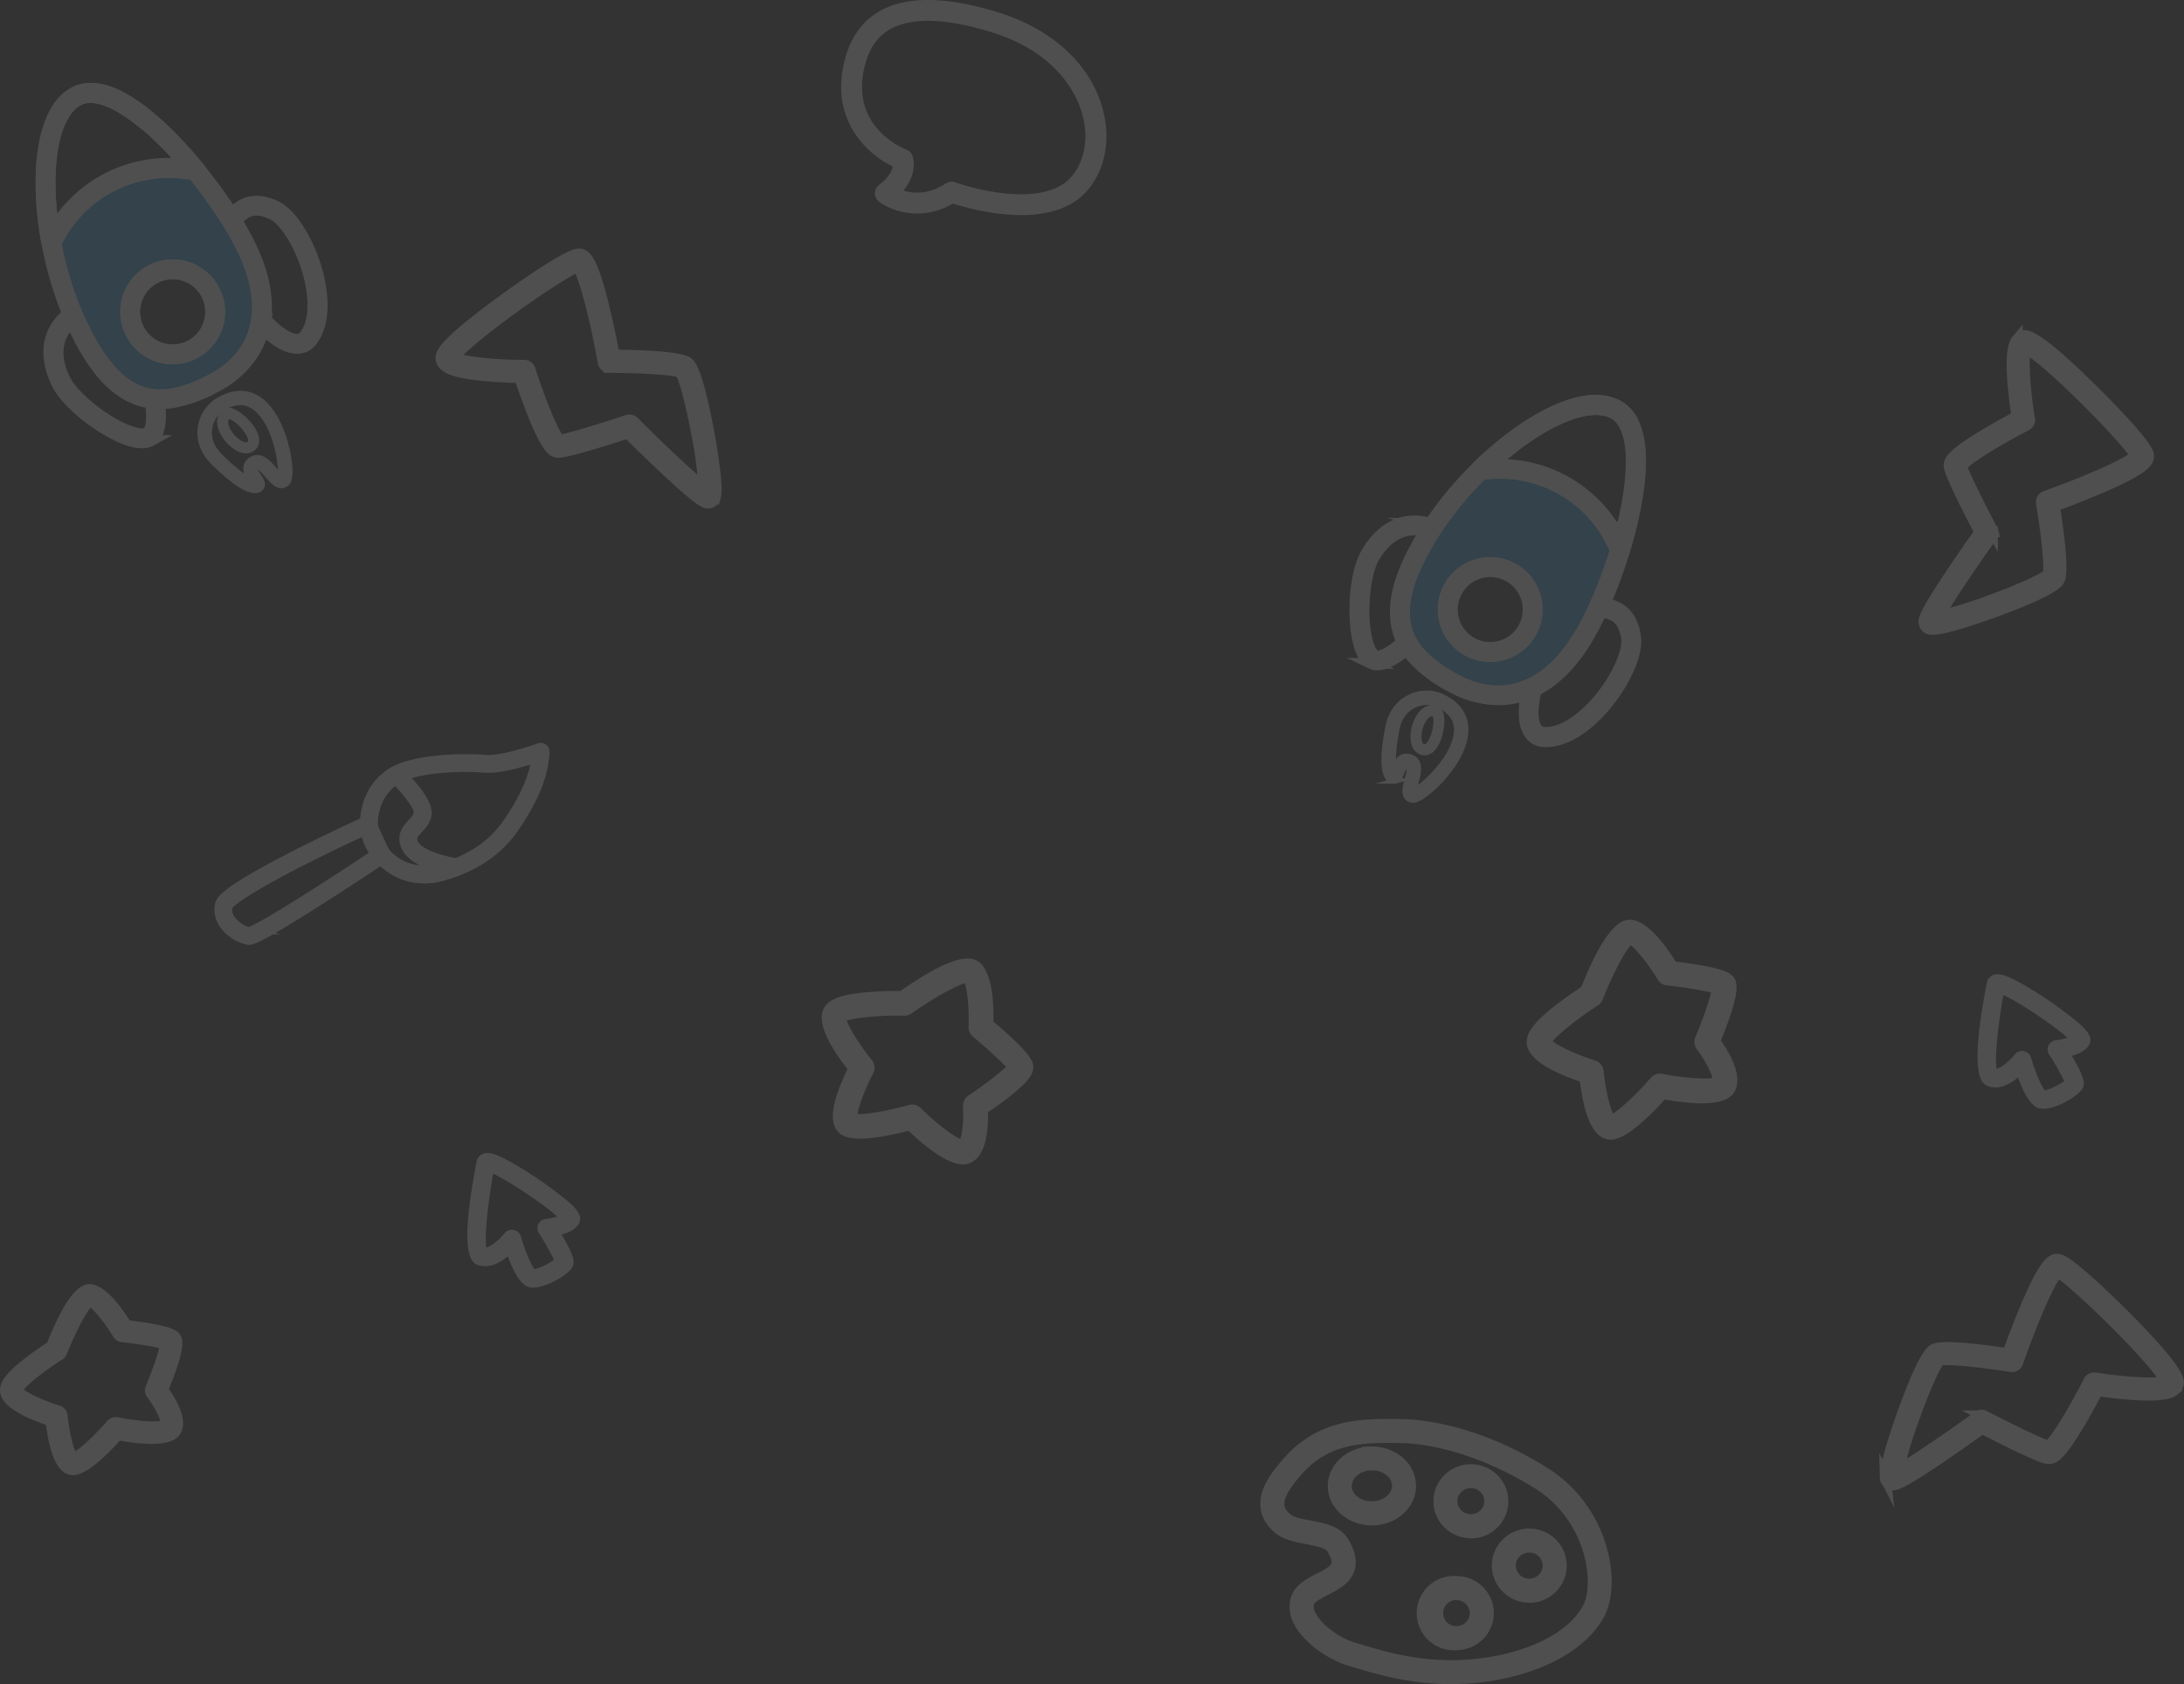 <svg xmlns="http://www.w3.org/2000/svg" width="793.95" height="612.33" viewBox="0 0 793.95 612.33"><rect x="0" y="0" width="793.95" height="612.33" fill="#333333" stroke="none"/><title>bg</title><g style="opacity:.14"><path d="M140.46,311.11a1.72,1.72,0,0,1-.73,1.12c-.11.07-11.42,7.63-23,15C92.8,342.52,91.13,342.22,90,342c-4.43-.81-11.7-5.83-10.4-12.93.28-1.52.86-4.69,27.51-18.29,12.84-6.55,25.7-12.42,25.83-12.48a1.71,1.71,0,0,1,2.26.83l5.1,10.93A1.75,1.75,0,0,1,140.46,311.11Zm-50,27.51c3.33-.69,25.89-14.93,46.11-28.42l-3.76-8.06C102.76,315.93,83.91,327,83,329.74,82.09,334.66,87.92,338.05,90.49,338.62Z" style="fill:#fff;stroke:#fff;stroke-miterlimit:10;stroke-width:3px"/><path d="M197.75,278.07c-1.27,6.94-4.64,14.27-10.4,22.7-6.13,9-14.89,14.87-26.77,18-10.3,2.73-19.89-1.13-25.66-10.32-2.57-4.08-3.2-9.59-1.71-15.11a20.74,20.74,0,0,1,10-13.18c9.77-5.15,28.83-4.6,33-4.19,6.36.63,19.63-4.22,19.76-4.27a1.71,1.71,0,0,1,2.3,1.69A34.14,34.14,0,0,1,197.75,278.07Zm-61.6,17.8a15.16,15.16,0,0,0,1.66,10.78c5,8,13,11.19,21.89,8.83,11.06-2.93,19.18-8.37,24.82-16.64,5.95-8.71,9.21-16.11,10.12-23-4.38,1.45-13.38,4.12-18.75,3.59s-22.72-.61-31.09,3.81a17.36,17.36,0,0,0-8.29,11Q136.3,295.06,136.15,295.87Z" style="fill:#fff;stroke:#fff;stroke-miterlimit:10;stroke-width:3px"/><path d="M167.7,315.55a1.71,1.71,0,0,1-1.07,1.29,59.41,59.41,0,0,1-6,2c-10.3,2.73-19.89-1.13-25.66-10.32-2.57-4.08-3.2-9.59-1.71-15.11a20.74,20.74,0,0,1,10-13.18,1.7,1.7,0,0,1,2,.27c1.74,1.65,10.45,10.16,10.16,15.28-.14,2.5-1.71,4.19-3.1,5.69-2,2.1-2.77,3.12-1.6,5.37,2.12,4.06,12.23,6.3,15.61,6.76a1.71,1.71,0,0,1,1.47,1.5A1.67,1.67,0,0,1,167.7,315.55Zm-31.55-19.68a15.16,15.16,0,0,0,1.66,10.78c4.94,7.86,12.77,11.1,21.53,8.92-4.43-1.25-9.79-3.48-11.73-7.2-2.34-4.48.24-7.26,2.12-9.28,1.14-1.23,2.12-2.28,2.19-3.55.14-2.42-4.43-8-8.18-11.72a17.8,17.8,0,0,0-7.23,10.43Q136.3,295.06,136.15,295.87Z" style="fill:#fff;stroke:#fff;stroke-miterlimit:10;stroke-width:3px"/><path d="M257.52,182.88c-1.22,0-2.72,0-17-13.49-5.22-4.93-10.27-9.91-12.33-11.95-5.6,1.85-21.65,7-25.16,7-2,0-4.25-1.15-9.69-15-1.91-4.88-3.61-9.82-4.42-12.22-2.23,0-6.52-.15-11.07-.51-12.27-1-15.3-2.76-16.57-4.23a3.63,3.63,0,0,1-.9-2.92h0c.43-3.05,8.31-10.13,23.42-21.07,3.73-2.69,22.52-16.14,26.59-16.14,2.37,0,4.87,1.53,9.32,20.08,1.62,6.75,3,13.56,3.55,16.71,7.11.05,23,.39,26.53,2.52.83.5,3.34,2,7.5,23.56.41,2.14,4,21,2.77,25.45A2.7,2.7,0,0,1,257.52,182.88Zm-28.7-30.17a2.21,2.21,0,0,1,1.56.64c9.76,9.77,20.81,20.19,25.55,23.85a153.45,153.45,0,0,0-2.75-20.1c-2.59-13.69-4.87-20.47-5.78-21.71-2.37-1.12-15.15-1.82-25.94-1.82a2.2,2.2,0,0,1-2.17-1.81c-3-16.88-7.07-32-9.23-34.84-2.53,1-11.37,6.3-23.54,15.1C172.79,122,166.39,127.88,165,129.9c2.48,1.6,13.7,2.92,25.56,2.94a2.2,2.2,0,0,1,2.09,1.52c4.54,14,9,24,10.8,25.68,3.15-.36,16.06-4.35,24.67-7.22A2.09,2.09,0,0,1,228.82,152.71Z" style="fill:#fff;stroke:#fff;stroke-miterlimit:10;stroke-width:4px"/><path d="M699.49,226.59c-.2-1.2-.45-2.68,10.5-19,4-6,8.09-11.76,9.76-14.12-2.74-5.23-10.51-20.2-11.09-23.66-.33-2,.44-4.39,13.22-12,4.5-2.69,9.09-5.18,11.33-6.37-.33-2.21-.92-6.46-1.32-11-1.08-12.26.2-15.55,1.44-17a3.61,3.61,0,0,1,2.73-1.37h0c3.08-.07,11.37,6.53,24.64,19.64,3.27,3.23,19.63,19.55,20.3,23.56.39,2.34-.71,5.06-18.28,12.5-6.38,2.71-12.88,5.15-15.89,6.26,1.12,7,3.4,22.73,1.88,26.58-.35.89-1.42,3.62-22,11.27-2,.76-20.07,7.41-24.64,6.92A2.68,2.68,0,0,1,699.49,226.59Zm25-33.28a2.27,2.27,0,0,1-.38,1.65c-8,11.24-16.49,23.85-19.32,29.13a153,153,0,0,0,19.38-6c13.07-4.81,19.38-8.18,20.46-9.27.71-2.54-.71-15.25-2.48-25.9a2.2,2.2,0,0,1,1.43-2.44c16.15-5.77,30.41-12.24,32.84-14.83-1.37-2.34-8.08-10.18-18.77-20.74-12-11.9-18.95-17.24-21.18-18.28-1.17,2.71-.62,14,1.31,25.69a2.19,2.19,0,0,1-1.16,2.32c-13.06,6.79-22.15,12.85-23.54,14.88.87,3.05,6.93,15.12,11.18,23.14A2.42,2.42,0,0,1,724.52,193.31Z" style="fill:#fff;stroke:#fff;stroke-miterlimit:10;stroke-width:4px"/><path d="M687.63,539.84c1.2.19,2.68.43,18.89-10.62,5.93-4.05,11.7-8.17,14.06-9.86,5.24,2.71,20.26,10.38,23.73,10.93,2,.32,4.38-.46,11.94-13.29,2.67-4.52,5.12-9.12,6.3-11.37,2.21.32,6.47.88,11,1.25,12.26,1,15.54-.3,17-1.55a3.66,3.66,0,0,0,1.35-2.74h0c0-3.08-6.61-11.32-19.8-24.51-3.25-3.25-19.68-19.51-23.69-20.15-2.35-.38-5.05.74-12.39,18.36-2.66,6.4-5.06,12.91-6.15,15.93-7-1.08-22.75-3.25-26.59-1.71-.89.36-3.61,1.45-11.13,22.07-.75,2-7.27,20.12-6.76,24.69A2.68,2.68,0,0,0,687.63,539.84Zm33.11-25.25a2.24,2.24,0,0,0-1.64.39c-11.19,8.1-23.74,16.64-29,19.51A151,151,0,0,1,696,515.08c4.72-13.11,8-19.44,9.14-20.53,2.53-.73,15.25.61,25.9,2.32a2.21,2.21,0,0,0,2.44-1.45c5.67-16.19,12-30.49,14.62-32.94,2.35,1.36,10.23,8,20.85,18.63,12,12,17.37,18.85,18.42,21.07-2.7,1.19-14,.71-25.7-1.15a2.22,2.22,0,0,0-2.31,1.18c-6.7,13.1-12.7,22.23-14.72,23.64-3.06-.85-15.17-6.84-23.22-11A2.05,2.05,0,0,0,720.74,514.59Z" style="fill:#fff;stroke:#fff;stroke-miterlimit:10;stroke-width:4px"/><path d="M527.48,610.83c-14.77,0-26.43-3.49-33.94-5.74l-2.7-.8c-6.51-1.88-15.36-7.51-18.95-14.23a11.37,11.37,0,0,1-1.16-8.87c1.25-3.92,5.18-5.93,8.66-7.7,2.74-1.4,5.58-2.85,6.09-4.72.44-1.64-.73-4-1.8-5.66s-5.08-2.49-8.59-3.16c-3.86-.73-7.87-1.49-10.55-3.73h0c-3-2.51-4.64-5.42-4.86-8.65-.33-4.83,2.3-9.93,8.8-17.05,12.23-13.41,27.6-13.21,39.94-13.07h.89c5.91.07,27.19,1.55,52.78,17.78,21.25,13.48,26,40.14,19.75,51.86-6.38,12-23.34,20.91-44.28,23.18A93.3,93.3,0,0,1,527.48,610.83Zm-23.15-87.68c-10.73,0-22.3,1-31.62,11.23-5.2,5.7-7.52,9.77-7.31,12.8.11,1.64,1,3.16,2.81,4.65h0c1.54,1.28,4.8,1.9,8,2.5,4.88.92,9.92,1.88,12.36,5.7s3.3,7.27,2.48,10.25c-1.17,4.31-5.34,6.43-9,8.31-2.6,1.33-5.28,2.7-5.8,4.34a5.74,5.74,0,0,0,.75,4.43c2.46,4.61,9.27,9.63,15.49,11.43.86.24,1.77.52,2.75.81,9.3,2.78,23.35,7,41.77,5,19.07-2.07,34.33-9.8,39.83-20.17,4.62-8.73,1.39-32.19-17.76-44.34-19.32-12.25-38.38-16.76-49.78-16.89h-.89C507,523.16,505.68,523.15,504.33,523.15Z" style="fill:#fff;stroke:#fff;stroke-miterlimit:10;stroke-width:3px"/><path d="M498.68,553.12c-7.92,0-14.4-5.64-14.49-12.67s6.36-12.94,14.38-13a15.48,15.48,0,0,1,10.16,3.49,12.11,12.11,0,0,1,4.54,9.19c.09,7.08-6.36,12.93-14.38,13Zm.1-20h-.14c-4.86.06-8.78,3.31-8.73,7.24s4,7,8.77,7h.14c4.86-.07,8.77-3.31,8.72-7.24a6.42,6.42,0,0,0-2.48-4.86A9.74,9.74,0,0,0,498.78,533.14Z" style="fill:#fff;stroke:#fff;stroke-miterlimit:10;stroke-width:3px"/><path d="M534.7,557.78A12,12,0,0,1,522.6,546a11.81,11.81,0,0,1,3.45-8.52,12.21,12.21,0,0,1,17.09-.22,11.88,11.88,0,0,1,.22,17,12.11,12.11,0,0,1-8.5,3.6Zm0-18.21h-.08a6.37,6.37,0,0,0-4.51,1.9,6.13,6.13,0,0,0-1.8,4.42,6.33,6.33,0,0,0,6.38,6.16h.08a6.42,6.42,0,0,0,4.51-1.9,6.13,6.13,0,0,0,1.8-4.42h0a6.16,6.16,0,0,0-1.91-4.38A6.43,6.43,0,0,0,534.71,539.57Z" style="fill:#fff;stroke:#fff;stroke-miterlimit:10;stroke-width:3px"/><path d="M555.93,581.22a12.05,12.05,0,0,1-12.1-11.82,11.81,11.81,0,0,1,3.45-8.52,12.12,12.12,0,0,1,8.51-3.6h.15a12.14,12.14,0,0,1,8.44,3.38,11.89,11.89,0,0,1,.21,17,12.11,12.11,0,0,1-8.5,3.6Zm0-18.21h-.08a6.41,6.41,0,0,0-4.51,1.9,6.08,6.08,0,0,0-1.79,4.42,6.31,6.31,0,0,0,6.37,6.16H556a6.42,6.42,0,0,0,4.51-1.9,6.13,6.13,0,0,0,1.8-4.42h0a6.16,6.16,0,0,0-1.91-4.38A6.43,6.43,0,0,0,555.94,563Z" style="fill:#fff;stroke:#fff;stroke-miterlimit:10;stroke-width:3px"/><path d="M529.43,598.49a12,12,0,1,1-.14-23.94h.15a12.05,12.05,0,0,1,12.11,11.81h0a11.82,11.82,0,0,1-3.46,8.52,12.08,12.08,0,0,1-8.5,3.59Zm0-18.22h-.08a6.24,6.24,0,1,0,.07,12.48h.09a6.41,6.41,0,0,0,4.5-1.9,6.13,6.13,0,0,0,1.8-4.42A6.32,6.32,0,0,0,529.44,580.27Z" style="fill:#fff;stroke:#fff;stroke-miterlimit:10;stroke-width:3px"/><path d="M306.64,411.27c-5-3.28-1.24-13.8,3.22-22.7-6-7.6-11.85-17-8.79-21.64,1.25-1.9,4.12-4,15.93-4.8,4.61-.32,9-.34,10.85-.33,14-9.85,23.08-13.56,26.92-11,1.63,1.07,5.3,5.29,4.86,21.37,9.07,7.58,13.91,12.66,14.41,15.08.34,1.61,1,4.59-16.4,16.41.19,5.77-.28,15.94-5.83,17.94-5.27,1.9-15-6.25-21.1-12.1C323.88,411.3,311.05,414.17,306.64,411.27Zm-.47-41.07c-.06,2.24,4.38,9.73,9.57,16.11a3,3,0,0,1,.34,3.29c-3.57,6.83-6.25,14.56-5.87,16.77,2.39.76,11.69-.64,20.54-3.14a3,3,0,0,1,2.93.75c6.46,6.37,13.91,11.85,16.14,11.9,1-.83,2.19-6.46,1.75-13.62a3,3,0,0,1,1.32-2.68c6-4,12.87-9.28,14.87-11.61-1.86-2.34-7.85-7.82-13.09-12.17a3,3,0,0,1-1.08-2.43c.31-7.7-.63-15.8-2-17.46-2.63-.07-12.27,5.11-21.06,11.34a2.94,2.94,0,0,1-1.79.55C318.56,367.62,308.26,368.73,306.17,370.2Z" style="fill:#fff;stroke:#fff;stroke-miterlimit:10;stroke-width:3px"/><path d="M26.55,534.87c-5.17,0-7.44-9.37-8.44-17.91-7.93-2.65-16.61-6.64-16.61-11.45,0-2,1.1-4.82,9.22-11,3.17-2.42,6.3-4.49,7.68-5.39,5.45-13.75,10.23-20.72,14.19-20.72,1.69,0,6.33,1.3,13.64,13.11,10.14,1.18,16.05,2.54,17.56,4.05,1,1,2.86,2.86-4.07,19.62,2.89,4.08,7.36,11.65,4.31,15.72-2.9,3.87-13.8,2.61-21,1.27C39,526.71,31.1,534.87,26.55,534.87ZM6.73,505.45c1,1.64,7.77,4.95,14.55,7.09a2.59,2.59,0,0,1,1.8,2.21c.66,6.63,2.39,13.48,3.72,14.89,2.08-.58,8.13-6,13.33-12a2.61,2.61,0,0,1,2.47-.84c7.68,1.53,15.67,2,17.3.94.32-1.07-1.48-5.7-5.2-10.67a2.6,2.6,0,0,1-.32-2.55c2.43-5.76,4.89-12.8,5.23-15.44-2.45-.81-9.37-1.92-15.21-2.57a2.59,2.59,0,0,1-1.94-1.25c-3.43-5.7-8-11.1-9.72-11.65-1.93,1.2-6.43,9.5-9.83,18.17a2.53,2.53,0,0,1-1,1.25C14.45,497.72,7.54,503.4,6.73,505.45Z" style="fill:#fff;stroke:#fff;stroke-miterlimit:10;stroke-width:3px"/><path d="M585.5,412.88c-6,0-8.61-10.86-9.77-20.75-9.18-3.06-19.23-7.69-19.23-13.25,0-2.28,1.27-5.58,10.68-12.76,3.67-2.81,7.29-5.21,8.88-6.24,6.32-15.93,11.85-24,16.44-24,2,0,7.33,1.51,15.8,15.18,11.74,1.37,18.57,2.94,20.32,4.69,1.17,1.17,3.32,3.31-4.7,22.72,3.33,4.73,8.52,13.49,5,18.2-3.36,4.48-16,3-24.28,1.48C599.92,403.43,590.78,412.88,585.5,412.88ZM562.56,378.8c1.18,1.91,9,5.74,16.84,8.21a3,3,0,0,1,2.08,2.57c.77,7.66,2.78,15.6,4.31,17.24,2.41-.68,9.42-7,15.44-13.91a3,3,0,0,1,2.86-1c8.9,1.78,18.14,2.27,20,1.09.37-1.24-1.72-6.6-6-12.35a3,3,0,0,1-.37-3c2.81-6.66,5.66-14.82,6-17.87-2.83-.94-10.85-2.23-17.61-3a3,3,0,0,1-2.24-1.44c-4-6.61-9.2-12.86-11.26-13.5-2.24,1.39-7.45,11-11.38,21.05a3,3,0,0,1-1.19,1.44C571.5,369.85,563.5,376.43,562.56,378.8Z" style="fill:#fff;stroke:#fff;stroke-miterlimit:10;stroke-width:3px"/><path d="M371.17,77.83c-10.63,0-20.93-3-24.84-4.2C334.87,80.37,324,76.26,319.77,73a3.43,3.43,0,0,1,0-5.44c4.11-3.17,5-5.8,5.17-7.25-9.65-4.54-23.51-17.42-17.18-39.54,2.2-7.67,6.47-13.28,12.68-16.65,9.56-5.19,23.72-5,42.1.66,19.52,6,33.32,18.55,37.84,34.48,3.17,11.19,1.12,22.37-5.51,29.91C389,75.81,380,77.83,371.17,77.83Zm-25.29-11.4a3.33,3.33,0,0,1,1.16.2,88,88,0,0,0,17.62,4c8.23.91,19.26.62,25-6,5.08-5.78,6.59-14.57,4.06-23.5-1.84-6.46-8.75-22.3-33.25-29.8C344,6.26,331.58,5.86,323.7,10.14c-4.6,2.5-7.66,6.59-9.36,12.51C307.6,46.2,328.39,54.37,329.28,54.7a3.45,3.45,0,0,1,2,1.9c.12.29,2.4,6.09-3.5,12.85,3.65,1.28,9.57,2,16.23-2.45A3.45,3.45,0,0,1,345.88,66.43Z" style="fill:#fff;stroke:#fff;stroke-miterlimit:10;stroke-width:.75px"/><path d="M742.87,402.78a6.11,6.11,0,0,1-1.39-.15c-2.64-.66-5.23-4.52-7.71-11.48-2.82,2.43-6.81,4.8-10.69,3.51-2-.66-7.24-2.41-.41-37.41a3,3,0,0,1,.82-1.55c1.91-1.91,4.66-1.8,14.37,4.08a149.28,149.28,0,0,1,15.9,11.1c4,3.27,7.14,6.21,5.18,9.16-1.24,1.86-3.85,3-6.32,3.64,5.49,9.13,4.71,10.68,4.13,11.85C755.54,398,747.75,402.78,742.87,402.78Zm-7.77-20.29a2.93,2.93,0,0,1,.58.06,3,3,0,0,1,2.3,2.09c1.59,5.41,3.94,10.91,5.19,12.18,1.63,0,5.88-2.23,7.7-3.63a83.07,83.07,0,0,0-5.65-10,3,3,0,0,1,2.19-4.6,25.17,25.17,0,0,0,4.9-1.08C747.65,373,733.69,363.7,728,361.23c-2.09,11.61-3.44,24.38-2.44,27.79,1.91-.16,5.3-3.06,7.18-5.4A3,3,0,0,1,735.1,382.49Z" style="fill:#fff;stroke:#fff;stroke-miterlimit:10;stroke-width:.75px"/><path d="M193.87,467.78a6.11,6.11,0,0,1-1.39-.15c-2.64-.66-5.23-4.52-7.71-11.48-2.82,2.43-6.81,4.8-10.69,3.51-2-.66-7.24-2.41-.41-37.41a3,3,0,0,1,.82-1.55c1.91-1.91,4.66-1.8,14.37,4.08a149.28,149.28,0,0,1,15.9,11.1c4,3.27,7.14,6.21,5.18,9.16-1.24,1.86-3.85,3-6.32,3.64,5.49,9.13,4.71,10.68,4.13,11.85C206.54,463,198.75,467.78,193.87,467.78Zm-7.77-20.29a2.93,2.93,0,0,1,.58.06,3,3,0,0,1,2.3,2.09c1.59,5.41,3.94,10.91,5.19,12.18,1.63,0,5.88-2.23,7.7-3.63a83.07,83.07,0,0,0-5.65-10,3,3,0,0,1,2.19-4.6,25.17,25.17,0,0,0,4.9-1.08C198.65,438,184.69,428.7,179,426.23c-2.09,11.61-3.44,24.38-2.44,27.79,1.91-.16,5.3-3.06,7.18-5.4A3,3,0,0,1,186.1,447.49Z" style="fill:#fff;stroke:#fff;stroke-miterlimit:10;stroke-width:.75px"/><path d="M594.54,231.4c-1.37-9.14-6.87-11.27-11-11.89-1-.14-1.91-.21-2.67-.26l-.72-.05c-.5,1.1-1,2.19-1.5,3.24l.62,0,.51,0,.88.07,1.49.11c3.7.36,8,1.59,9.17,9.28.8,5.34-4.12,15.75-11.2,23.68-6.27,7-13,10.95-18.56,10.74a3.55,3.55,0,0,1-3.29-2.11c-1.37-2.69-1.2-7.54.12-13,.34-1.47.77-3,1.28-4.51a29.53,29.53,0,0,1-4,2.18c-.35,1.32-.66,2.61-.9,3.88-1,5.18-.92,9.88.66,13a6.77,6.77,0,0,0,6.07,3.89H562c8.67,0,16.58-7.38,20.56-11.83C590.46,248.87,595.51,237.8,594.54,231.4Z" style="fill:#fff;stroke:#fff;stroke-miterlimit:10;stroke-width:4px"/><path d="M524.68,221.49a73.21,73.21,0,0,0,4.12-6.31,18.55,18.55,0,0,0,2.3-6.88A17,17,0,0,0,524.68,221.49Zm-4.79-31.19c-9.27-2.69-17.4,1-23.14,10.72-4.64,7.82-5.25,24.74-2.66,33.56,1,3.46,2.5,5.7,4.4,6.65a5.13,5.13,0,0,0,2.27.5c3,0,6.75-2.18,10.59-5.43.81-.69,1.63-1.42,2.45-2.2a23.08,23.08,0,0,1-1.57-3c-.85.83-1.69,1.6-2.51,2.31-4.26,3.72-8,5.8-9.77,4.9-.61-.3-1.75-1.3-2.74-4.66-2.59-8.79-1.38-24.72,2.33-31,2.91-4.9,7.63-10,14.7-10a16.33,16.33,0,0,1,3.8.46,21.38,21.38,0,0,1,3.19,1c.57-.93,1.17-1.85,1.79-2.76a4.09,4.09,0,0,0-.42-.2A27.37,27.37,0,0,0,519.89,190.3Z" style="fill:#fff;stroke:#fff;stroke-miterlimit:10;stroke-width:4px"/><path d="M594.3,154.85a.64.64,0,0,1-.06-.16,9.73,9.73,0,0,0-.46-1,13.88,13.88,0,0,0-4.15-5.26l-.34-.24-.35-.23a13.71,13.71,0,0,0-3-1.43,17.7,17.7,0,0,0-6.65-.91l-.85,0-.87.08-.87.12c-.29,0-.6.08-.9.13s-.47.08-.71.14c-.61.11-1.25.25-1.89.42-11,2.8-24.6,11.8-36.53,23.54h0a127.89,127.89,0,0,0-16.81,20.22c-.65.95-1.26,1.92-1.85,2.88l-.16.24c-9.19,14.93-12.27,26.31-9.72,35.81a23.48,23.48,0,0,0,1.56,4.19,24.32,24.32,0,0,0,1.63,2.88,28,28,0,0,0,3.21,4,51.14,51.14,0,0,0,13.15,9.55,35.86,35.86,0,0,0,17,4.58,29.58,29.58,0,0,0,9.1-1.42l.92-.32a30.08,30.08,0,0,0,3.67-1.55c7-3.52,13.26-9.78,18.59-18.68a105.62,105.62,0,0,0,5.17-9.87c.47-1,.93-2,1.39-3.1a174.33,174.33,0,0,0,6.92-18.8l0-.07c.14-.47.27-.92.42-1.39.07-.23.14-.45.21-.7.2-.69.41-1.4.59-2.1.25-.86.48-1.81.75-2.79q1-3.76,1.73-7.4C597.47,170.32,596.66,160.68,594.3,154.85Zm-2,23.53c-.1.77-.21,1.54-.35,2.33s-.23,1.39-.35,2.09c-.05.25-.09.49-.14.74-.13.68-.26,1.37-.41,2.06-.2,1-.4,2-.63,3s-.48,2-.73,3a.43.43,0,0,1,0,.11c-.31,1.21-.62,2.43-1,3.64q-.64,2.38-1.38,4.77a175.7,175.7,0,0,1-7.12,19.12c-.5,1.1-1,2.19-1.5,3.24-1.45,3.05-2.95,5.88-4.45,8.37-4.28,7.13-9.19,12.44-14.53,15.84a29.53,29.53,0,0,1-4,2.18c-8.19,3.65-17.21,3.12-26.39-1.83-7.44-4-12.48-8.2-15.44-12.9a23.08,23.08,0,0,1-1.57-3,21.85,21.85,0,0,1-.94-2.72c-2.27-8.47.79-19.35,9.36-33.27.18-.31.37-.6.58-.91.57-.93,1.17-1.85,1.79-2.76a127.2,127.2,0,0,1,15.78-18.93q1.89-1.87,3.84-3.64c.69-.64,1.38-1.25,2.07-1.85s1.36-1.17,2-1.74c9.62-8,19.66-13.89,28-15.8a23.7,23.7,0,0,1,5.61-.66,15.13,15.13,0,0,1,1.68.11,11.84,11.84,0,0,1,5.1,1.73c.19.13.38.26.58.42a2.69,2.69,0,0,1,.28.22c.17.14.34.3.51.46s.42.44.63.67a13.38,13.38,0,0,1,1.1,1.58c.17.29.32.59.48.91a20.06,20.06,0,0,1,1.48,4.34c.09.42.18.84.26,1.27a38.63,38.63,0,0,1,.49,4.19h0c0,.41,0,.8,0,1.22a1.67,1.67,0,0,1,0,.31c0,.5,0,1,0,1.51v.2c0,.5,0,1,0,1.54,0,1.22-.09,2.49-.2,3.8,0,.44-.07.88-.13,1.33C592.6,175.87,592.45,177.11,592.27,178.38Z" style="fill:#fff;stroke:#fff;stroke-miterlimit:10;stroke-width:4px"/><path d="M545.27,172.06a47,47,0,0,0-6.47.46A127.2,127.2,0,0,0,523,191.45c-.62.91-1.22,1.83-1.79,2.76-.21.31-.4.6-.58.91-8.57,13.92-11.63,24.8-9.36,33.27a21.85,21.85,0,0,0,.94,2.72,23.08,23.08,0,0,0,1.57,3c3,4.7,8,8.9,15.44,12.9,9.18,4.95,18.2,5.48,26.39,1.83a29.53,29.53,0,0,0,4-2.18c5.34-3.4,10.25-8.71,14.53-15.84,1.5-2.49,3-5.32,4.45-8.37.5-1.05,1-2.14,1.5-3.24a175.7,175.7,0,0,0,7.12-19.12A45.3,45.3,0,0,0,545.27,172.06Zm-3.53,66.63a17.09,17.09,0,0,1-17.06-17.07v-.13a17.06,17.06,0,1,1,17.06,17.2Z" style="fill:#34a2df;stroke:#fff;stroke-miterlimit:10;stroke-width:4px"/><path d="M541.74,204.56a17.09,17.09,0,0,0-17.06,16.93v.13a17.06,17.06,0,1,0,17.06-17.06Zm0,30.88a13.81,13.81,0,1,1,13.82-13.82A13.83,13.83,0,0,1,541.74,235.44Z" style="fill:#fff;stroke:#fff;stroke-miterlimit:10;stroke-width:4px"/><path d="M594.3,154.85a.64.64,0,0,1-.06-.16c-.15-.35-.3-.7-.46-1a13.88,13.88,0,0,0-4.15-5.26l-.34-.24-.35-.23a13.71,13.71,0,0,0-3-1.43,18.35,18.35,0,0,0-6.65-.91l-.85,0-.87.08-.87.12c-.29,0-.6.08-.9.13s-.47.08-.71.14c-.61.11-1.25.25-1.89.42a47,47,0,0,0-8.24,3c-9,4.12-18.93,11.34-28.08,20.32a1.64,1.64,0,0,0-.21.25h0a1.63,1.63,0,0,0,1.6,2.51l.5-.07a47,47,0,0,1,6.47-.46,45.3,45.3,0,0,1,42,28l.22.52a1.61,1.61,0,0,0,1.51,1h.06a1.6,1.6,0,0,0,1.4-.91l0-.07a.52.52,0,0,0,.06-.16c.11-.38.24-.79.36-1.23.07-.23.14-.45.21-.7.19-.65.38-1.35.59-2.1s.48-1.81.75-2.79C595.23,182.81,598.48,165.4,594.3,154.85ZM593.08,168c0,.34,0,.67,0,1a5.21,5.21,0,0,1,0,.55c0,1.22-.09,2.49-.2,3.8,0,.44-.07.88-.13,1.33-.11,1.22-.26,2.46-.44,3.73-.1.77-.21,1.54-.35,2.33s-.23,1.39-.35,2.09c-.05.25-.09.49-.14.74-.12.68-.26,1.36-.41,2.06-.19,1-.4,2-.63,3s-.47,2-.73,3a.43.43,0,0,1,0,.11c-.29,1.22-.62,2.43-1,3.67,0,0,0,0,0,0a48.52,48.52,0,0,0-43.39-26.5c-.87,0-1.76,0-2.63.07.69-.64,1.38-1.25,2.07-1.85,14.18-12.46,28.21-19.17,37.37-18.09a11.84,11.84,0,0,1,5.1,1.73,4.75,4.75,0,0,1,.58.42,2.69,2.69,0,0,1,.28.22c.17.14.34.3.51.46s.42.43.63.67a10.57,10.57,0,0,1,1.1,1.58,7.9,7.9,0,0,1,.48.91,18.49,18.49,0,0,1,1.48,4.34c.1.42.19.84.26,1.27a34.92,34.92,0,0,1,.49,4.19h0c0,.41,0,.82,0,1.22a1.67,1.67,0,0,1,0,.31c0,.51,0,1,0,1.51Z" style="fill:#fff;stroke:#fff;stroke-miterlimit:10;stroke-width:4px"/><path d="M513.67,290.88l-.25,0a2.78,2.78,0,0,1-2.06-1.19c-1-1.48-.44-3.61.21-6.07.52-1.93,1.29-4.84.31-5.24-.72-.3-1.18-.32-2.41,2.64-.58,1.38-1.07,2.58-2.29,2.92a2.15,2.15,0,0,1-1.86-.38c-3.25-2.42-2.17-11.81-.69-19.27,1.23-6.16,4.77-9.16,7.52-10.59a13.71,13.71,0,0,1,11.43-.69h0c9.71,4.29,10,11.42,8.63,16.64-1.69,6.21-6.38,11.8-9,14.57C522.1,285.34,516.67,290.88,513.67,290.88ZM511.31,275a4.77,4.77,0,0,1,1.81.39c3.61,1.5,2.45,5.88,1.59,9.08a19.69,19.69,0,0,0-.65,3.07c2.84-1.28,14.11-11.1,15.4-20.6.67-4.93-1.68-8.5-7.19-10.94h0a10.56,10.56,0,0,0-8.62.6c-2.12,1.11-4.86,3.45-5.83,8.35-1.58,7.93-1.54,12.29-1.17,14.4C507.36,277.67,508.71,275,511.31,275Z" style="fill:#fff;stroke:#fff;stroke-miterlimit:10;stroke-width:2px"/><path d="M517.91,274.27a4.15,4.15,0,0,1-1.24-.19,5,5,0,0,1-3.3-3.95c-.87-3.83.74-9.22,3.52-11.78A5.38,5.38,0,0,1,522.3,257h0c3.22,1,2.61,7.23,1.47,10.89C522.5,272,520.36,274.27,517.91,274.27ZM520.7,260a2.37,2.37,0,0,0-1.61.75c-1.92,1.76-3.16,6-2.55,8.66.2.88.56,1.41,1.07,1.56s1.13-.23,1.77-1.18a14.66,14.66,0,0,0,1.93-5.77,8,8,0,0,0-.17-4A1.51,1.51,0,0,0,520.7,260Z" style="fill:#fff;stroke:#fff;stroke-miterlimit:10;stroke-width:.75px"/><path d="M100.33,75c-8.36-4-13.2-.58-16,2.5-.68.75-1.24,1.46-1.7,2.07-.17.2-.31.39-.46.57.64,1,1.26,2,1.86,3,.1-.19.21-.37.32-.54l.31-.41.54-.69c.29-.37.61-.78.93-1.17,2.36-2.87,5.78-5.77,12.81-2.44,4.88,2.32,10.78,12.2,13.41,22.5,2.33,9.13,1.81,16.94-1.43,21.4a3.56,3.56,0,0,1-3.59,1.55c-3-.36-6.93-3.21-10.76-7.37-1-1.1-2-2.3-3-3.57a28.31,28.31,0,0,1-.45,4.57c.9,1,1.8,2,2.72,2.91,3.76,3.7,7.69,6.28,11.13,6.69a6.78,6.78,0,0,0,6.62-2.87l.3-.45c4.84-7.2,3.13-17.87,1.65-23.67C112.55,88.15,106.18,77.78,100.33,75Z" style="fill:#fff;stroke:#fff;stroke-miterlimit:10;stroke-width:4px"/><path d="M53.14,127.48a74.08,74.08,0,0,0-2.94-6.94,18.54,18.54,0,0,0-4.42-5.75A17,17,0,0,0,53.14,127.48ZM24.58,114.06c-7.4,6.19-8.84,15-4,25.19,3.9,8.21,17.62,18.15,26.38,20.92,3.44,1.08,6.12,1.1,8,.05a5.15,5.15,0,0,0,1.68-1.61c1.68-2.49,2-6.81,1.4-11.81-.12-1.06-.27-2.15-.46-3.26a23.34,23.34,0,0,1-3.36-.37c.21,1.17.39,2.3.52,3.37.71,5.62.36,9.87-1.38,10.85-.59.33-2.06.73-5.4-.33-8.74-2.75-21.29-12.63-24.42-19.21-2.44-5.15-4-11.89-.07-17.76a16.53,16.53,0,0,1,2.51-2.89,20.4,20.4,0,0,1,2.63-2.07q-.67-1.48-1.29-3a3.26,3.26,0,0,0-.4.24A27,27,0,0,0,24.58,114.06Z" style="fill:#fff;stroke:#fff;stroke-miterlimit:10;stroke-width:4px"/><path d="M36.65,32.52a.43.43,0,0,1-.17,0c-.38-.08-.75-.14-1.1-.19a14,14,0,0,0-6.68.52l-.38.15-.4.16a13.78,13.78,0,0,0-2.84,1.66,17.76,17.76,0,0,0-4.46,5c-.15.24-.28.49-.43.73l-.42.76-.39.79c-.14.26-.27.54-.39.82s-.2.44-.28.67c-.25.57-.49,1.18-.71,1.81-3.83,10.72-3.93,27-.83,43.44v0a128.81,128.81,0,0,0,7.41,25.23c.43,1.06.89,2.11,1.36,3.14a2,2,0,0,0,.11.26c7.27,16,15,24.86,24.3,28a23.16,23.16,0,0,0,4.35,1,23.83,23.83,0,0,0,3.3.26,28.69,28.69,0,0,0,5.13-.42,51.42,51.42,0,0,0,15.26-5.59,35.83,35.83,0,0,0,13.28-11.57,29.53,29.53,0,0,0,3.89-8.34c.09-.31.18-.62.25-.94a29.69,29.69,0,0,0,.76-3.91c1-7.79-.72-16.46-5.13-25.85a107.88,107.88,0,0,0-5.31-9.79c-.58-1-1.18-1.92-1.8-2.88A171.17,171.17,0,0,0,72.58,61.28l0-.07-.92-1.12c-.15-.19-.3-.37-.47-.56-.46-.56-.93-1.12-1.41-1.66s-1.23-1.42-1.9-2.18c-1.71-1.95-3.44-3.81-5.17-5.57C51.26,38.52,42.81,33.81,36.65,32.52Zm18.4,14.81c.58.51,1.16,1,1.74,1.59s1,1,1.54,1.46l.53.52c.49.49,1,1,1.49,1.49.7.71,1.4,1.43,2.1,2.17s1.39,1.51,2.09,2.28l.08.09c.82.92,1.66,1.87,2.48,2.84q1.61,1.86,3.18,3.8A174,174,0,0,1,82.17,80.15c.64,1,1.26,2,1.86,3,1.73,2.91,3.23,5.73,4.47,8.36,3.53,7.52,5.2,14.56,5,20.9a28.31,28.31,0,0,1-.45,4.57c-1.53,8.84-7,16-16.23,20.89-7.48,3.94-13.77,5.78-19.32,5.62a23.34,23.34,0,0,1-3.36-.37,19.32,19.32,0,0,1-2.78-.74C43.11,139.6,35.78,131,29,116.11c-.16-.32-.3-.64-.44-1q-.67-1.48-1.29-3a126.9,126.9,0,0,1-6.91-23.66c-.33-1.74-.63-3.48-.88-5.21-.15-.93-.27-1.85-.38-2.76s-.21-1.77-.31-2.65c-1.31-12.48-.57-24.07,2.52-32.09a24.36,24.36,0,0,1,2.58-5c.33-.47.67-.92,1-1.34a12,12,0,0,1,4.28-3.26,5.84,5.84,0,0,1,.67-.24,1.7,1.7,0,0,1,.34-.12l.67-.16.9-.15a12.36,12.36,0,0,1,1.93,0c.34,0,.67.05,1,.1a20,20,0,0,1,4.43,1.2l1.2.49a39.55,39.55,0,0,1,3.75,1.93h0l1,.63.26.16c.42.27.84.54,1.26.83l.17.11c.42.28.83.57,1.25.88,1,.71,2,1.47,3,2.29.35.28.7.55,1.05.85C53.15,45.65,54.09,46.47,55.05,47.33Z" style="fill:#fff;stroke:#fff;stroke-miterlimit:10;stroke-width:4px"/><path d="M23.59,82.82a45.15,45.15,0,0,0-3.22,5.62,126.9,126.9,0,0,0,6.91,23.66q.62,1.55,1.29,3c.14.34.28.66.44,1C35.78,131,43.11,139.6,51.4,142.43a19.32,19.32,0,0,0,2.78.74,23.34,23.34,0,0,0,3.36.37c5.55.16,11.84-1.68,19.32-5.62,9.22-4.86,14.7-12,16.23-20.89a28.31,28.31,0,0,0,.45-4.57c.16-6.34-1.51-13.38-5-20.9-1.24-2.63-2.74-5.45-4.47-8.36-.6-1-1.22-2-1.86-3A174,174,0,0,0,70.28,63.57,45.3,45.3,0,0,0,23.59,82.82ZM76.93,122.9a17.08,17.08,0,0,1-23.68,4.65l-.11-.07a17.07,17.07,0,1,1,23.79-4.58Z" style="fill:#34a2df;stroke:#fff;stroke-miterlimit:10;stroke-width:4px"/><path d="M48.6,103.87a17.12,17.12,0,0,0,4.54,23.61l.11.07a17.06,17.06,0,1,0-4.65-23.68Zm25.64,17.22a13.81,13.81,0,1,1-3.77-19.17A13.84,13.84,0,0,1,74.24,121.09Z" style="fill:#fff;stroke:#fff;stroke-miterlimit:10;stroke-width:4px"/><path d="M36.65,32.52a.43.43,0,0,1-.17,0c-.37-.07-.74-.14-1.1-.19a14,14,0,0,0-6.68.52l-.38.15-.4.16a13.78,13.78,0,0,0-2.84,1.66,18.36,18.36,0,0,0-4.46,5c-.15.24-.28.49-.43.73l-.42.76-.39.79c-.14.26-.27.54-.39.82s-.2.44-.28.67c-.25.57-.49,1.18-.71,1.81a46.56,46.56,0,0,0-2.13,8.49c-1.57,9.73-1.14,22,1.21,34.64a1.58,1.58,0,0,0,.09.31v0a1.64,1.64,0,0,0,3,.07c.07-.16.14-.3.22-.46A45.51,45.51,0,0,1,70.28,63.57l.55.11A1.6,1.6,0,0,0,72.52,63l0-.06a1.58,1.58,0,0,0,0-1.66l0-.07a.71.71,0,0,0-.1-.14l-.82-1c-.15-.19-.3-.37-.47-.56-.43-.52-.9-1.08-1.41-1.66s-1.23-1.42-1.9-2.18C60.38,47.34,47.74,34.94,36.65,32.52Zm10.22,8.34c.28.19.56.37.81.56a5,5,0,0,1,.44.32c1,.71,2,1.47,3,2.29.35.28.7.55,1.05.85.94.77,1.88,1.59,2.84,2.45.58.51,1.16,1,1.74,1.59s1,1,1.54,1.46l.53.52c.5.48,1,1,1.49,1.49.69.7,1.39,1.43,2.1,2.17s1.39,1.5,2.09,2.28l.08.09c.84.92,1.66,1.87,2.5,2.84,0,0,0,0,0,0A48.52,48.52,0,0,0,20.9,81c-.49.72-1,1.47-1.41,2.22-.15-.93-.27-1.85-.38-2.76-2.43-18.71-.19-34.1,5.82-41.11a12,12,0,0,1,4.28-3.26,4.12,4.12,0,0,1,.67-.24,1.7,1.7,0,0,1,.34-.12l.67-.16a8.44,8.44,0,0,1,.9-.15,10.35,10.35,0,0,1,1.93,0,8.59,8.59,0,0,1,1,.1,18.5,18.5,0,0,1,4.43,1.2c.41.15.81.31,1.2.49a35.82,35.82,0,0,1,3.75,1.93h0l1,.63.26.16,1.26.83Z" style="fill:#fff;stroke:#fff;stroke-miterlimit:10;stroke-width:4px"/><path d="M104.59,175.31a1.49,1.49,0,0,1-.15.2,2.75,2.75,0,0,1-2.14,1c-1.79,0-3.24-1.64-4.92-3.56-1.31-1.5-3.29-3.76-4.18-3.17-.65.42-.92.8.85,3.47.83,1.25,1.55,2.33,1.15,3.52a2.13,2.13,0,0,1-1.36,1.34c-3.81,1.35-11-4.79-16.37-10.18-4.43-4.45-5-9.06-4.6-12.14A13.78,13.78,0,0,1,78.68,146h0c9-5.66,15.07-2,18.62,2.12,4.21,4.87,6.23,11.87,7.06,15.62C104.7,165.22,106.27,172.82,104.59,175.31Zm-14.53-6.92a4.86,4.86,0,0,1,1.34-1.28c3.26-2.16,6.25,1.25,8.43,3.74A20.42,20.42,0,0,0,102,173.1c.54-3.07-1.34-17.9-8.5-24.27-3.72-3.3-8-3.35-13.09-.13h0a10.51,10.51,0,0,0-4.31,7.49c-.27,2.38.15,5.95,3.68,9.49,5.7,5.74,9.34,8.13,11.3,9C90.11,173.18,88.62,170.55,90.06,168.39Z" style="fill:#fff;stroke:#fff;stroke-miterlimit:10;stroke-width:2px"/><path d="M93.18,162.53a4.37,4.37,0,0,1-.85.93,5,5,0,0,1-5.12.53c-3.67-1.42-7.25-5.76-7.81-9.49a5.34,5.34,0,0,1,1.89-5.24h0c2.66-2.1,7.46,1.86,9.86,4.85C93.84,157.45,94.54,160.5,93.18,162.53ZM82.89,152.25a2.39,2.39,0,0,0-.28,1.76c.39,2.58,3.19,6,5.77,6.94a1.85,1.85,0,0,0,1.89,0c.44-.35.44-1.07,0-2.13A14.85,14.85,0,0,0,86.57,154a8,8,0,0,0-3.39-2.07A1.9,1.9,0,0,0,82.89,152.25Z" style="fill:#fff;stroke:#fff;stroke-miterlimit:10;stroke-width:.75px"/></g></svg>
